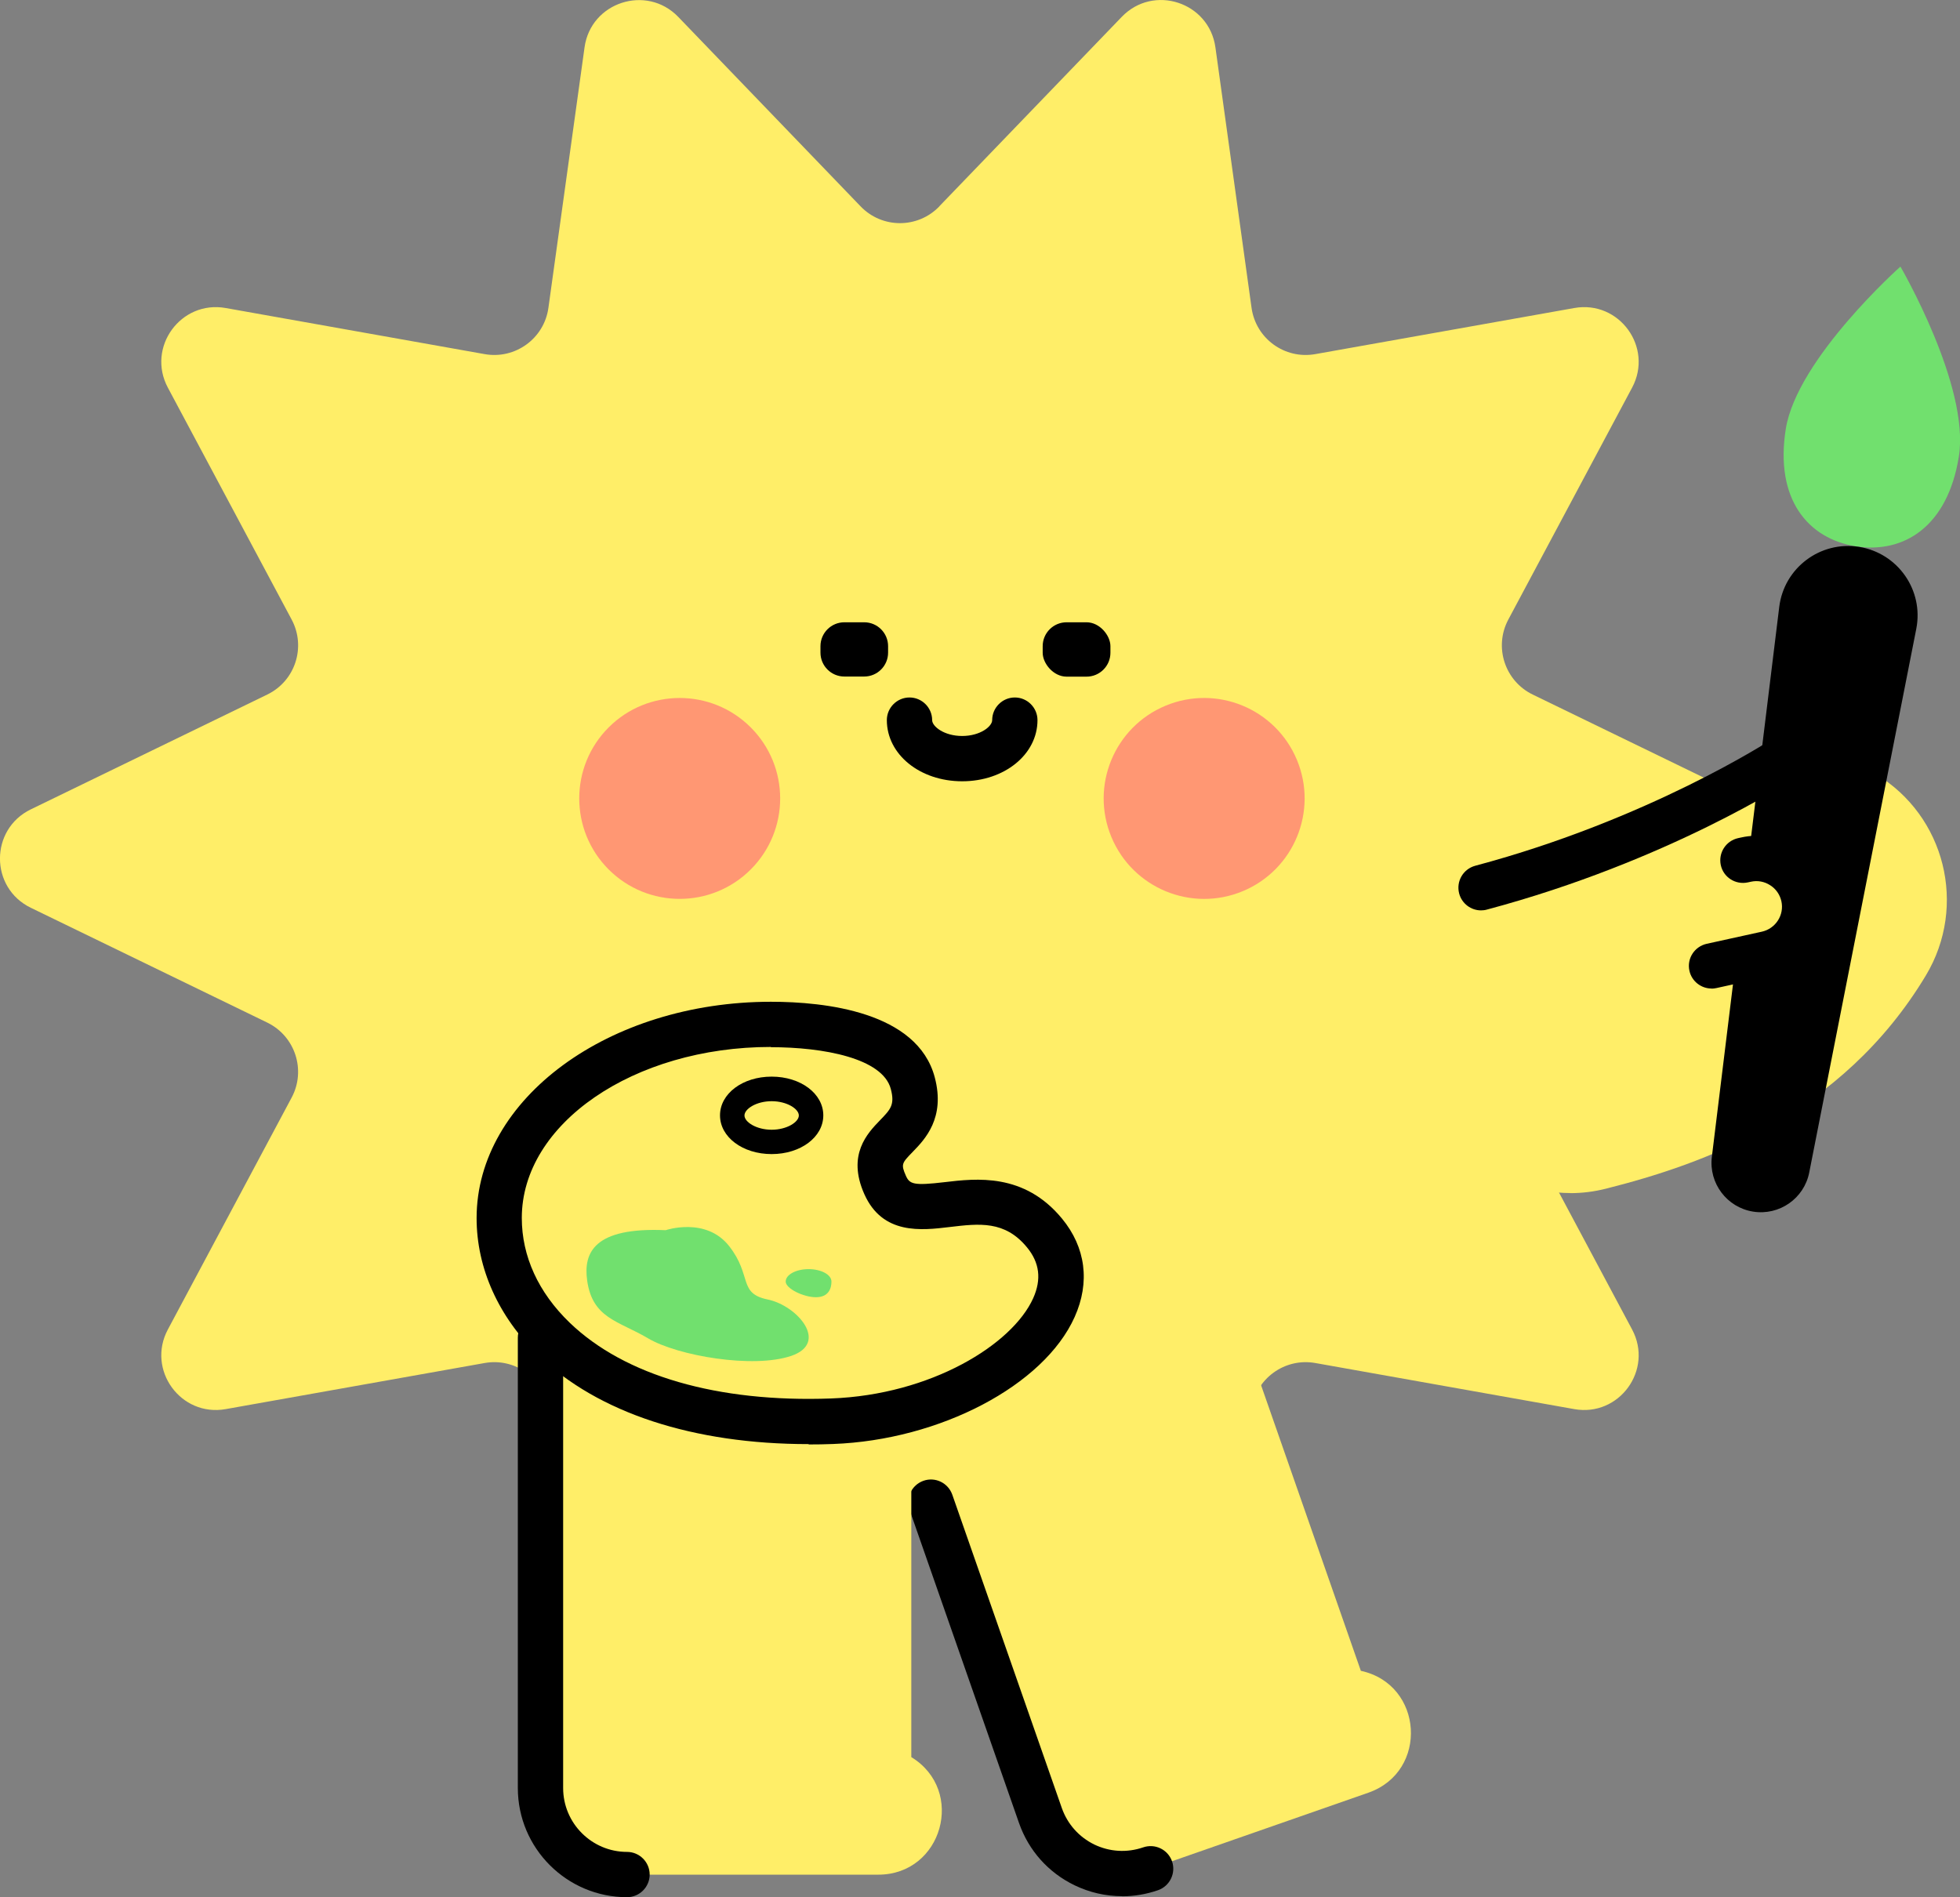 <?xml version="1.0" encoding="UTF-8"?>
<svg xmlns="http://www.w3.org/2000/svg" viewBox="0 0 173.05 167.53">
  <rect x="0" y="0" width="173.05" height="167.53" fill="#808080" stroke="none"/>
  <defs>
    <style>
      .cls-1 {
        fill: #ff9773;
      }

      .cls-2 {
        fill: #71e06e;
      }

      .cls-3 {
        isolation: isolate;
      }

      .cls-4 {
        fill: #ffee68;
      }

      .cls-5 {
        mix-blend-mode: multiply;
      }
    </style>
  </defs>
  <g class="cls-3">
    <g id="_레이어_2" data-name="레이어 2">
      <g id="art">
        <g>
          <path class="cls-4" d="M82.94,18.21L99.04,1.49c2.8-2.91,7.71-1.31,8.27,2.69l3.19,23c.38,2.72,2.93,4.57,5.63,4.09l22.86-4.07c3.97-.71,7.01,3.47,5.11,7.03l-10.93,20.48c-1.29,2.42-.31,5.42,2.15,6.62l20.88,10.14c3.63,1.76,3.63,6.93,0,8.69l-20.88,10.14c-2.47,1.2-3.44,4.2-2.15,6.62l10.93,20.48c1.9,3.56-1.14,7.74-5.11,7.03l-22.86-4.07c-2.7-.48-5.26,1.38-5.63,4.09l-3.19,23c-.55,4-5.47,5.59-8.27,2.69l-16.1-16.73c-1.9-1.97-5.06-1.97-6.96,0l-16.1,16.73c-2.8,2.91-7.71,1.31-8.27-2.69l-3.19-23c-.38-2.72-2.93-4.57-5.63-4.09l-22.86,4.07c-3.97.71-7.01-3.47-5.11-7.03l10.93-20.48c1.29-2.42.31-5.42-2.15-6.62l-20.88-10.14c-3.63-1.76-3.63-6.93,0-8.69l20.88-10.14c2.47-1.2,3.44-4.2,2.15-6.62l-10.93-20.48c-1.9-3.56,1.14-7.74,5.11-7.03l22.86,4.07c2.7.48,5.26-1.38,5.63-4.09l3.19-23c.55-3.99,5.47-5.59,8.27-2.69l16.1,16.73c1.9,1.98,5.06,1.98,6.96,0Z"/>
          <path d="M74.55,54.95h1.75c1.17,0,2.11.95,2.11,2.11v.57c0,1.17-.95,2.11-2.11,2.11h-1.75c-1.17,0-2.11-.95-2.11-2.11v-.57c0-1.17.95-2.11,2.11-2.11Z"/>
          <rect x="92.06" y="54.95" width="5.98" height="4.8" rx="2.11" ry="2.11"/>
          <g class="cls-5">
            <circle class="cls-1" cx="60.01" cy="70.51" r="8.87" transform="translate(-32.28 63.08) rotate(-45)"/>
          </g>
          <g class="cls-5">
            <circle class="cls-1" cx="106.31" cy="70.51" r="8.87" transform="translate(-18.94 46.33) rotate(-22.63)"/>
          </g>
          <path d="M84.95,68.99c-3.73,0-6.65-2.37-6.65-5.4,0-1.1.9-2,2-2s2,.9,2,2c0,.56,1.06,1.4,2.65,1.4s2.65-.84,2.65-1.4c0-1.1.9-2,2-2s2,.9,2,2c0,3.03-2.92,5.4-6.65,5.4Z"/>
          <path class="cls-4" d="M78.5,122.86l13.11,37.55c1.39,3.98,5.74,6.08,9.73,4.69l19.48-6.8c5.34-1.87,4.86-9.57-.67-10.76h0l-12.21-34.96"/>
          <path d="M99.06,167.44c-1.43,0-2.85-.32-4.18-.96-2.32-1.12-4.06-3.07-4.91-5.5l-9.67-27.67c-.36-1.04.19-2.18,1.23-2.55,1.04-.37,2.18.18,2.55,1.23l9.67,27.67c.5,1.42,1.52,2.56,2.87,3.22,1.36.65,2.88.74,4.31.25,1.04-.36,2.18.18,2.55,1.23.36,1.04-.19,2.18-1.23,2.55-1.04.36-2.11.54-3.18.54Z"/>
          <path class="cls-4" d="M49.28,118.13v39.77c0,4.22,3.42,7.64,7.64,7.64h20.63c5.66,0,7.74-7.43,2.91-10.38h0v-37.03"/>
          <path d="M55.36,167.53c-5.31,0-9.64-4.32-9.64-9.64v-39.77c0-1.1.9-2,2-2s2,.9,2,2v39.77c0,3.11,2.53,5.64,5.64,5.64,1.1,0,2,.9,2,2s-.9,2-2,2Z"/>
          <path class="cls-4" d="M138.62,105.35c-5.79,0-11.07-3.91-12.55-9.79-1.75-6.94,2.45-13.98,9.39-15.73,8.42-2.13,10.92-4.64,12.36-7.04,3.68-6.13,11.64-8.12,17.78-4.44s8.12,11.64,4.44,17.78c-7.42,12.36-19.67,16.67-28.23,18.83-1.06.27-2.13.4-3.18.4Z"/>
          <path class="cls-2" d="M172.95,40.31c-.99,6.21-4.88,8.6-9.1,7.93-4.22-.67-7.17-4.16-6.18-10.37.99-6.2,10.12-14.33,10.12-14.33,0,0,6.15,10.56,5.16,16.77Z"/>
          <path d="M154.78,106.99h0c-2.31-.37-3.92-2.5-3.64-4.83l5.95-48.56c.42-3.45,3.62-5.86,7.05-5.31h0c3.43.55,5.72,3.83,5.05,7.24l-9.45,48c-.45,2.3-2.64,3.83-4.96,3.46Z"/>
          <path d="M130.76,80.39c-.88,0-1.69-.59-1.93-1.49-.28-1.07.35-2.16,1.42-2.45,15.3-4.08,26.02-11.06,26.13-11.13.92-.61,2.16-.35,2.77.57.61.92.35,2.16-.57,2.77-.46.3-11.33,7.4-27.3,11.66-.17.05-.35.07-.52.07Z"/>
          <g>
            <path class="cls-4" d="M153.88,75.97l.28-.06c2.29-.5,4.57.96,5.07,3.25.5,2.29-.96,4.57-3.25,5.07l-4.87,1.07"/>
            <path d="M151.11,87.29c-.92,0-1.75-.64-1.95-1.57-.24-1.08.45-2.14,1.53-2.38l4.87-1.07c1.21-.27,1.99-1.47,1.72-2.69-.13-.58-.48-1.09-.99-1.41-.51-.33-1.11-.44-1.7-.31l-.28.06c-1.08.23-2.15-.45-2.38-1.53s.45-2.14,1.53-2.38l.28-.06c1.62-.36,3.3-.06,4.71.85,1.41.9,2.38,2.3,2.74,3.93.36,1.63.06,3.3-.85,4.71s-2.3,2.38-3.93,2.74l-4.87,1.07c-.14.03-.29.05-.43.05Z"/>
          </g>
          <path d="M71.4,127.52c-10.17,0-18.59-2.75-23.87-7.84-3.51-3.39-5.45-7.69-5.45-12.12,0-10.53,11.66-19.1,25.99-19.1,4.74,0,12.92.87,14.46,6.67.95,3.59-.86,5.47-1.95,6.59-.95.98-1.05,1.08-.6,2.1.33.75.69.89,3.41.57,2.8-.33,7.03-.84,10.37,3.21h0c2.1,2.54,2.5,5.63,1.12,8.7-2.71,6.04-11.88,10.86-21.33,11.21-.72.03-1.44.04-2.15.04ZM68.06,92.45c-12.12,0-21.99,6.78-21.99,15.1,0,3.38,1.46,6.58,4.23,9.25,4.86,4.68,13.06,7.06,23.09,6.69,8.82-.33,15.99-4.76,17.83-8.85.75-1.67.57-3.15-.56-4.51h0c-1.95-2.36-4.2-2.09-6.81-1.78-2.5.3-5.93.71-7.54-2.91-1.55-3.48.29-5.38,1.38-6.51.94-.97,1.33-1.37.96-2.77-.72-2.72-5.95-3.69-10.6-3.69Z"/>
          <path d="M68.13,101.91c-2.56,0-4.56-1.5-4.56-3.42s2-3.42,4.56-3.42,4.56,1.5,4.56,3.42-2,3.42-4.56,3.42ZM68.13,97.24c-1.35,0-2.4.68-2.4,1.26s1.05,1.26,2.4,1.26,2.4-.68,2.4-1.26-1.05-1.26-2.4-1.26Z"/>
          <path class="cls-2" d="M58.77,108.63s3.56-1.21,5.61,1.41c2.05,2.62.77,4.17,3.4,4.71,2.62.54,5.45,3.83,2.08,4.98-3.36,1.14-10.02,0-12.64-1.55-2.62-1.55-4.91-1.75-5.38-5.11-.34-2.45.6-4.72,6.92-4.44Z"/>
          <path class="cls-2" d="M73.41,113.17c0,.61-.26,1.38-1.37,1.38s-2.67-.77-2.67-1.38.9-1.1,2.02-1.1,2.02.49,2.02,1.1Z"/>
        </g>
      </g>
    </g>
  </g>
</svg>